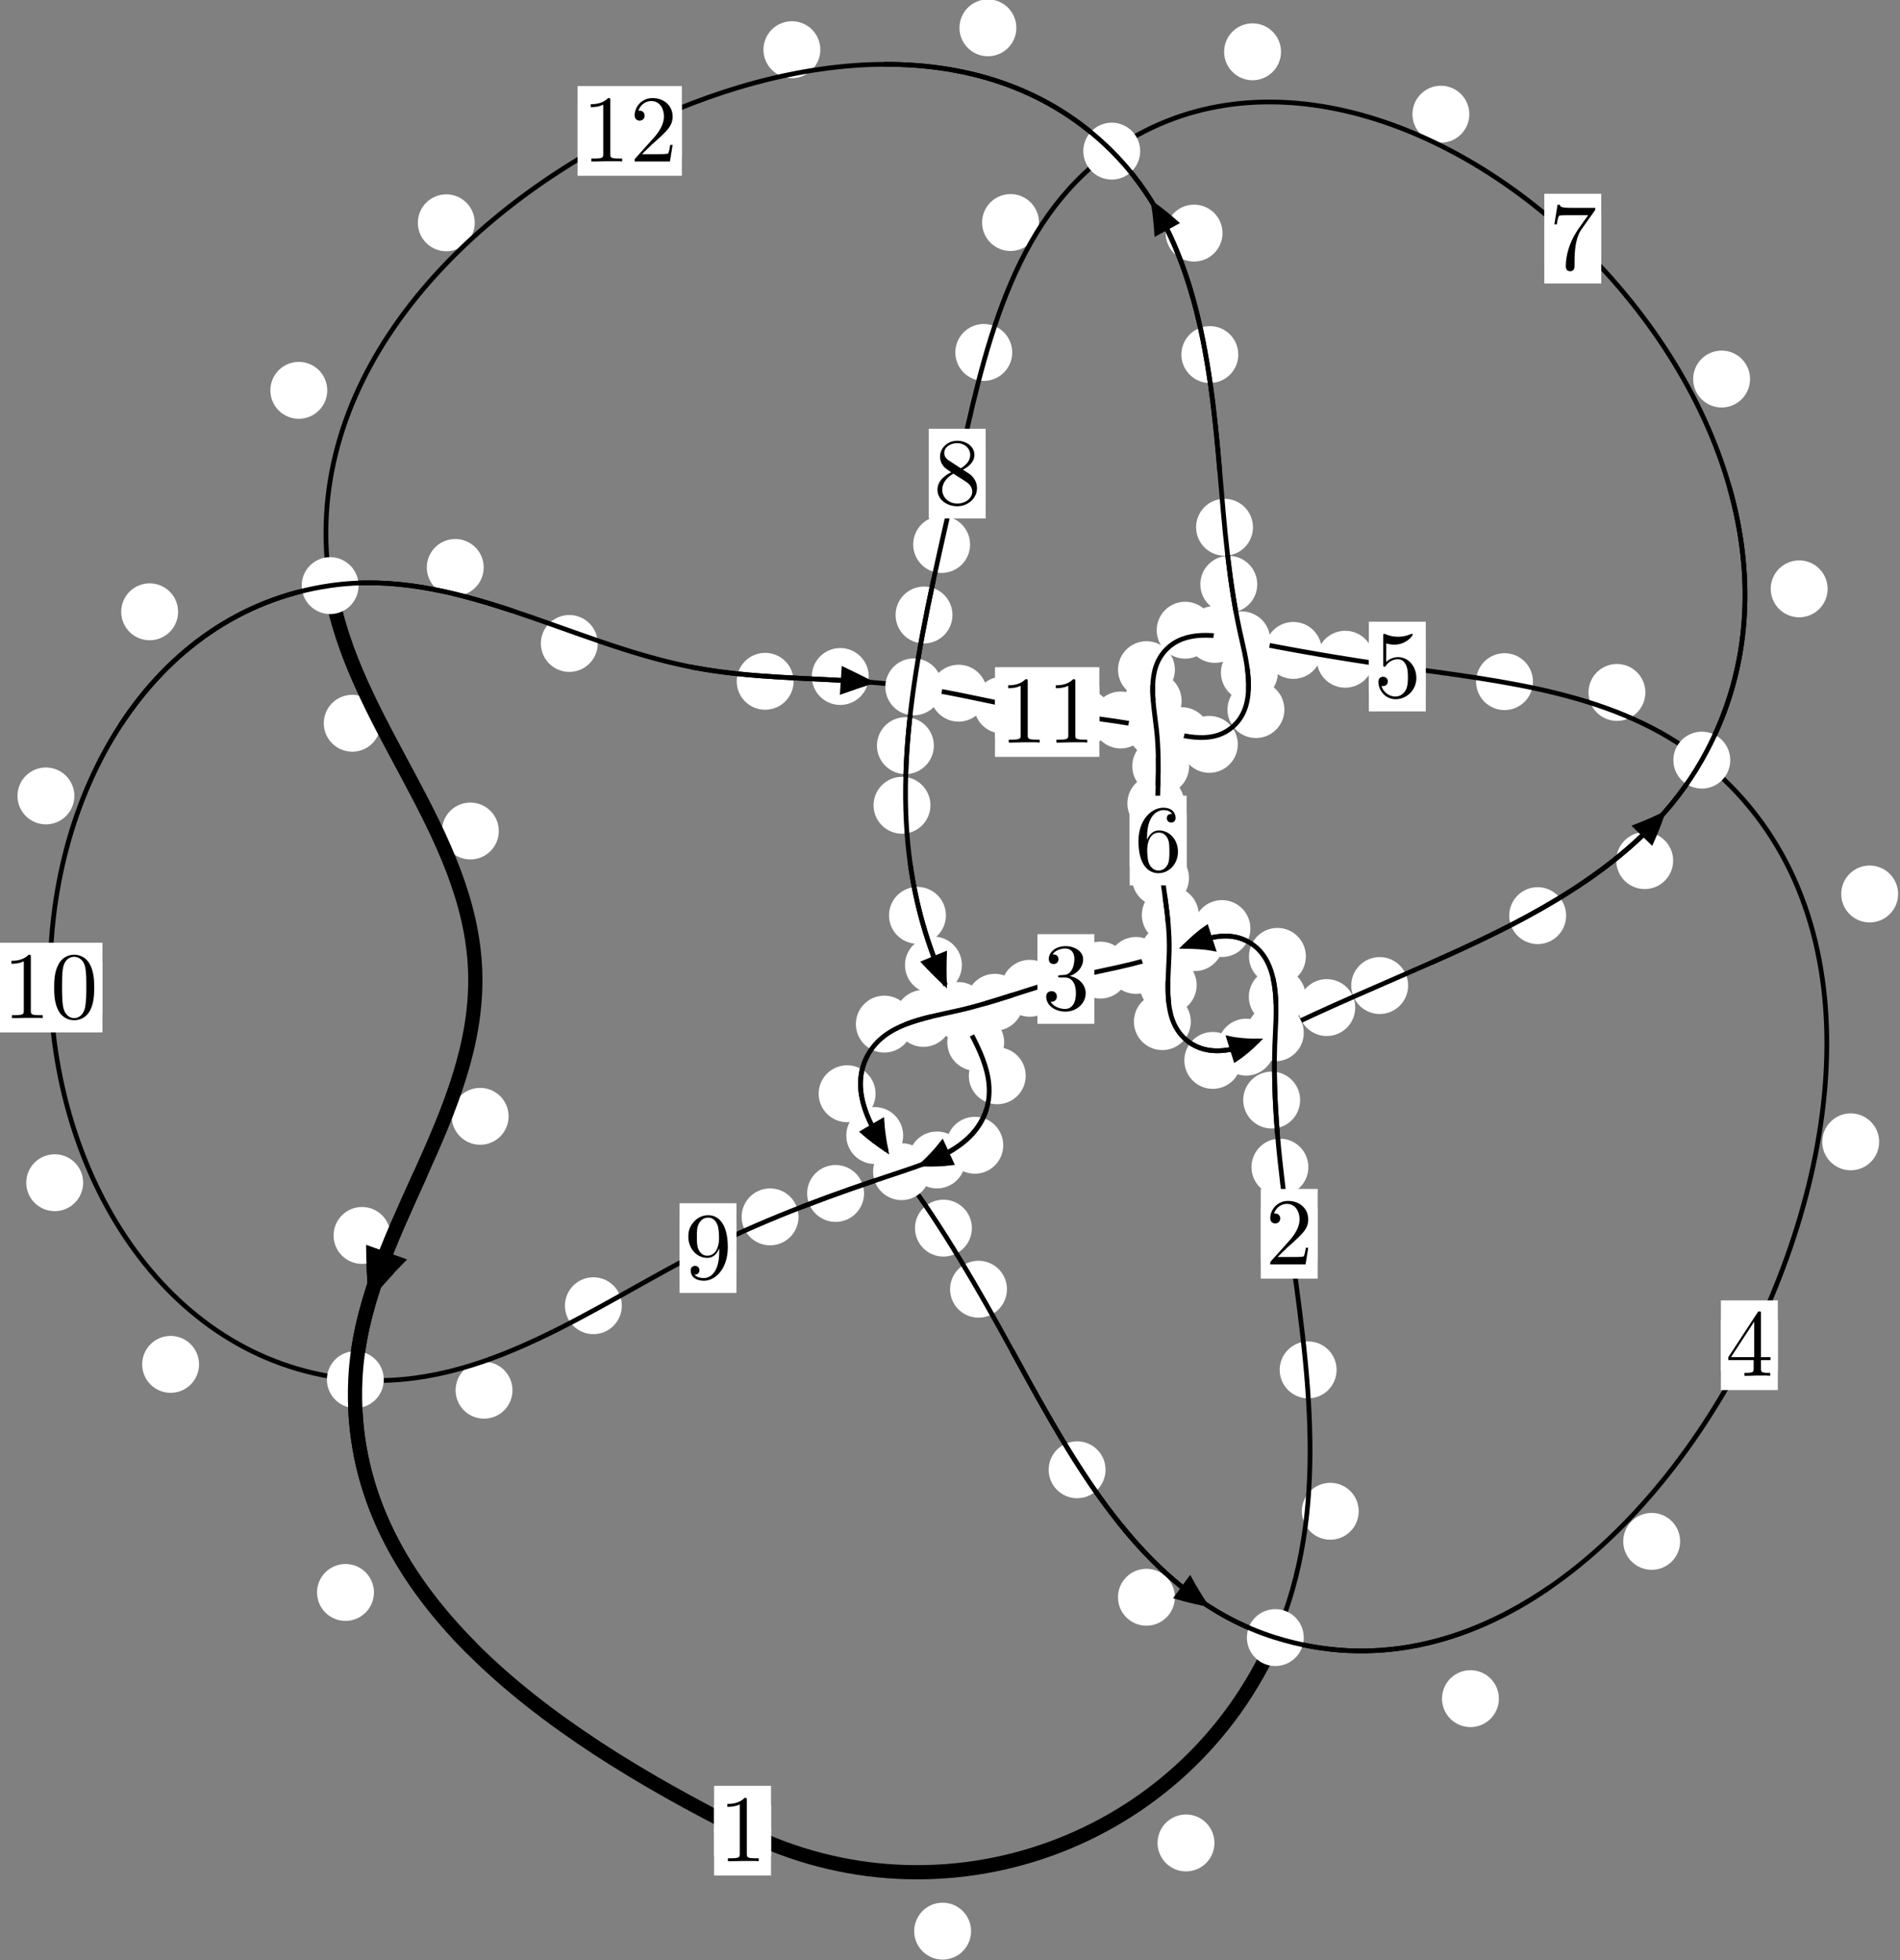 <?xml version="1.0"?>
<!-- Created by MetaPost 1.999 on 2021.07.05:2358 -->
<svg version="1.1" xmlns="http://www.w3.org/2000/svg" xmlns:xlink="http://www.w3.org/1999/xlink" width="199.635" height="205.889" viewBox="0 0 199.635 205.889">
<rect x="0" y="0" width="199.635" height="205.889" fill="#808080" stroke="none"/>
<!-- Original BoundingBox: -134.199570 -33.821854 65.435745 172.066833 -->
  <defs>
    <g transform="scale(0.01,0.01)" id="GLYPHcmr10_48">
      <path style="fill-rule: evenodd;" d="M460 -320C460 -400,455 -480,420 -554C374 -650,292 -666,250 -666C190 -666,117 -640,76 -547C44 -478,39 -400,39 -320C39 -245,43 -155,84 -79C127 2,200 22,249 22C303 22,379 1,423 -94C455 -163,460 -241,460 -320M249 -0C210 -0,151 -25,133 -121C122 -181,122 -273,122 -332C122 -396,122 -462,130 -516C149 -635,224 -644,249 -644C282 -644,348 -626,367 -527C377 -471,377 -395,377 -332C377 -257,377 -189,366 -125C351 -30,294 -0,249 -0"></path>
    </g>
    <g transform="scale(0.01,0.01)" id="GLYPHcmr10_49">
      <path style="fill-rule: evenodd;" d="M294 -640C294 -664,294 -666,271 -666C209 -602,121 -602,89 -602L89 -571C109 -571,168 -571,220 -597L220 -79C220 -43,217 -31,127 -31L95 -31L95 -0L257 -0L130 -3L217 -3L257 -3L297 -3L384 -3L419 -0L419 -31L387 -31C297 -31,294 -42,294 -79"></path>
    </g>
    <g transform="scale(0.01,0.01)" id="GLYPHcmr10_50">
      <path style="fill-rule: evenodd;" d="M127 -77L233 -180C389 -318,449 -372,449 -472C449 -586,359 -666,237 -666C124 -666,50 -574,50 -485C50 -429,100 -429,103 -429C120 -429,155 -441,155 -482C155 -508,137 -534,102 -534C94 -534,92 -534,89 -533C112 -598,166 -635,224 -635C315 -635,358 -554,358 -472C358 -392,308 -313,253 -251L61 -37C50 -26,50 -24,50 -0L421 -0L449 -174L424 -174C419 -144,412 -100,402 -85C395 -77,329 -77,307 -77"></path>
    </g>
    <g transform="scale(0.01,0.01)" id="GLYPHcmr10_51">
      <path style="fill-rule: evenodd;" d="M290 -352C372 -379,430 -449,430 -528C430 -610,342 -666,246 -666C145 -666,69 -606,69 -530C69 -497,91 -478,120 -478C151 -478,171 -500,171 -529C171 -579,124 -579,109 -579C140 -628,206 -641,242 -641C283 -641,338 -619,338 -529C338 -517,336 -459,310 -415C280 -367,246 -364,221 -363C213 -362,189 -360,182 -360C174 -359,167 -358,167 -348C167 -337,174 -337,191 -337L235 -337C317 -337,354 -269,354 -171C354 -35,285 -6,241 -6C198 -6,123 -23,88 -82C123 -77,154 -99,154 -137C154 -173,127 -193,98 -193C74 -193,42 -179,42 -135C42 -44,135 22,244 22C366 22,457 -69,457 -171C457 -253,394 -331,290 -352"></path>
    </g>
    <g transform="scale(0.01,0.01)" id="GLYPHcmr10_52">
      <path style="fill-rule: evenodd;" d="M294 -165L294 -78C294 -42,292 -31,218 -31L197 -31L197 -0L332 -0L238 -3L290 -3L332 -3L374 -3L427 -3L468 -0L468 -31L447 -31C373 -31,371 -42,371 -78L371 -165L471 -165L471 -196L371 -196L371 -651C371 -671,371 -677,355 -677C346 -677,343 -677,335 -665L28 -196L28 -165M300 -196L56 -196L300 -569"></path>
    </g>
    <g transform="scale(0.01,0.01)" id="GLYPHcmr10_53">
      <path style="fill-rule: evenodd;" d="M449 -201C449 -320,367 -420,259 -420C211 -420,168 -404,132 -369L132 -564C152 -558,185 -551,217 -551C340 -551,410 -642,410 -655C410 -661,407 -666,400 -666C399 -666,397 -666,392 -663C372 -654,323 -634,256 -634C216 -634,170 -641,123 -662C115 -665,113 -665,111 -665C101 -665,101 -657,101 -641L101 -345C101 -327,101 -319,115 -319C122 -319,124 -322,128 -328C139 -344,176 -398,257 -398C309 -398,334 -352,342 -334C358 -297,360 -258,360 -208C360 -173,360 -113,336 -71C312 -32,275 -6,229 -6C156 -6,99 -59,82 -118C85 -117,88 -116,99 -116C132 -116,149 -141,149 -165C149 -189,132 -214,99 -214C85 -214,50 -207,50 -161C50 -75,119 22,231 22C347 22,449 -74,449 -201"></path>
    </g>
    <g transform="scale(0.01,0.01)" id="GLYPHcmr10_54">
      <path style="fill-rule: evenodd;" d="M132 -328L132 -352C132 -605,256 -641,307 -641C331 -641,373 -635,395 -601C380 -601,340 -601,340 -556C340 -525,364 -510,386 -510C402 -510,432 -519,432 -558C432 -618,388 -666,305 -666C177 -666,42 -537,42 -316C42 -49,158 22,251 22C362 22,457 -72,457 -204C457 -331,368 -427,257 -427C189 -427,152 -376,132 -328M251 -6C188 -6,158 -66,152 -81C134 -128,134 -208,134 -226C134 -304,166 -404,256 -404C272 -404,318 -404,349 -342C367 -305,367 -254,367 -205C367 -157,367 -107,350 -71C320 -11,274 -6,251 -6"></path>
    </g>
    <g transform="scale(0.01,0.01)" id="GLYPHcmr10_55">
      <path style="fill-rule: evenodd;" d="M476 -609C485 -621,485 -623,485 -644L242 -644C120 -644,118 -657,114 -676L89 -676L56 -470L81 -470C84 -486,93 -549,106 -561C113 -567,191 -567,204 -567L411 -567C400 -551,321 -442,299 -409C209 -274,176 -135,176 -33C176 -23,176 22,222 22C268 22,268 -23,268 -33L268 -84C268 -139,271 -194,279 -248C283 -271,297 -357,341 -419"></path>
    </g>
    <g transform="scale(0.01,0.01)" id="GLYPHcmr10_56">
      <path style="fill-rule: evenodd;" d="M163 -457C117 -487,113 -521,113 -538C113 -599,178 -641,249 -641C322 -641,386 -589,386 -517C386 -460,347 -412,287 -377M309 -362C381 -399,430 -451,430 -517C430 -609,341 -666,250 -666C150 -666,69 -592,69 -499C69 -481,71 -436,113 -389C124 -377,161 -352,186 -335C128 -306,42 -250,42 -151C42 -45,144 22,249 22C362 22,457 -61,457 -168C457 -204,446 -249,408 -291C389 -312,373 -322,309 -362M209 -320L332 -242C360 -223,407 -193,407 -132C407 -58,332 -6,250 -6C164 -6,92 -68,92 -151C92 -209,124 -273,209 -320"></path>
    </g>
    <g transform="scale(0.01,0.01)" id="GLYPHcmr10_57">
      <path style="fill-rule: evenodd;" d="M367 -318L367 -286C367 -52,263 -6,205 -6C188 -6,134 -8,107 -42C151 -42,159 -71,159 -88C159 -119,135 -134,113 -134C97 -134,67 -125,67 -86C67 -19,121 22,206 22C335 22,457 -114,457 -329C457 -598,342 -666,253 -666C198 -666,149 -648,106 -603C65 -558,42 -516,42 -441C42 -316,130 -218,242 -218C303 -218,344 -260,367 -318M243 -241C227 -241,181 -241,150 -304C132 -341,132 -391,132 -440C132 -494,132 -541,153 -578C180 -628,218 -641,253 -641C299 -641,332 -607,349 -562C361 -530,365 -467,365 -421C365 -338,331 -241,243 -241"></path>
    </g>
  </defs>
  <path d="M102.032 202.833C102.032 202.04,101.717 201.28,101.156 200.72C100.596 200.159,99.836 199.844,99.043 199.844C98.25 199.844,97.49 200.159,96.93 200.72C96.369 201.28,96.054 202.04,96.054 202.833C96.054 203.626,96.369 204.386,96.93 204.946C97.49 205.507,98.25 205.822,99.043 205.822C99.836 205.822,100.596 205.507,101.156 204.946C101.717 204.386,102.032 203.626,102.032 202.833Z" style="fill: rgb(100%,100%,100%);stroke: none;"></path>
  <path d="M81.01 192.279C81.01 191.486,80.695 190.726,80.134 190.166C79.574 189.605,78.814 189.29,78.021 189.29C77.228 189.29,76.468 189.605,75.908 190.166C75.347 190.726,75.032 191.486,75.032 192.279C75.032 193.072,75.347 193.832,75.908 194.393C76.468 194.953,77.228 195.268,78.021 195.268C78.814 195.268,79.574 194.953,80.134 194.393C80.695 193.832,81.01 193.072,81.01 192.279Z" style="fill: rgb(100%,100%,100%);stroke: none;"></path>
  <path d="M142.762 158.731C142.762 157.938,142.447 157.178,141.887 156.617C141.326 156.057,140.566 155.742,139.773 155.742C138.981 155.742,138.221 156.057,137.66 156.617C137.1 157.178,136.785 157.938,136.785 158.731C136.785 159.523,137.1 160.284,137.66 160.844C138.221 161.405,138.981 161.719,139.773 161.719C140.566 161.719,141.326 161.405,141.887 160.844C142.447 160.284,142.762 159.523,142.762 158.731Z" style="fill: rgb(100%,100%,100%);stroke: none;"></path>
  <path d="M127.604 193.569C127.604 192.776,127.289 192.016,126.729 191.456C126.168 190.895,125.408 190.58,124.615 190.58C123.823 190.58,123.062 190.895,122.502 191.456C121.941 192.016,121.626 192.776,121.626 193.569C121.626 194.362,121.941 195.122,122.502 195.682C123.062 196.243,123.823 196.558,124.615 196.558C125.408 196.558,126.168 196.243,126.729 195.682C127.289 195.122,127.604 194.362,127.604 193.569Z" style="fill: rgb(100%,100%,100%);stroke: none;"></path>
  <path d="M137.472 122.586C137.472 121.793,137.157 121.033,136.596 120.472C136.036 119.912,135.276 119.597,134.483 119.597C133.69 119.597,132.93 119.912,132.37 120.472C131.809 121.033,131.494 121.793,131.494 122.586C131.494 123.378,131.809 124.138,132.37 124.699C132.93 125.259,133.69 125.574,134.483 125.574C135.276 125.574,136.036 125.259,136.596 124.699C137.157 124.138,137.472 123.378,137.472 122.586Z" style="fill: rgb(100%,100%,100%);stroke: none;"></path>
  <path d="M140.437 143.882C140.437 143.09,140.122 142.329,139.561 141.769C139.001 141.208,138.241 140.894,137.448 140.894C136.655 140.894,135.895 141.208,135.335 141.769C134.774 142.329,134.459 143.09,134.459 143.882C134.459 144.675,134.774 145.435,135.335 145.996C135.895 146.556,136.655 146.871,137.448 146.871C138.241 146.871,139.001 146.556,139.561 145.996C140.122 145.435,140.437 144.675,140.437 143.882Z" style="fill: rgb(100%,100%,100%);stroke: none;"></path>
  <path d="M137.195 104.694C137.195 103.901,136.88 103.141,136.32 102.58C135.759 102.02,134.999 101.705,134.207 101.705C133.414 101.705,132.654 102.02,132.093 102.58C131.533 103.141,131.218 103.901,131.218 104.694C131.218 105.486,131.533 106.246,132.093 106.807C132.654 107.367,133.414 107.682,134.207 107.682C134.999 107.682,135.759 107.367,136.32 106.807C136.88 106.246,137.195 105.486,137.195 104.694Z" style="fill: rgb(100%,100%,100%);stroke: none;"></path>
  <path d="M136.604 115.542C136.604 114.749,136.289 113.989,135.728 113.428C135.168 112.868,134.408 112.553,133.615 112.553C132.822 112.553,132.062 112.868,131.502 113.428C130.941 113.989,130.626 114.749,130.626 115.542C130.626 116.334,130.941 117.094,131.502 117.655C132.062 118.215,132.822 118.53,133.615 118.53C134.408 118.53,135.168 118.215,135.728 117.655C136.289 117.094,136.604 116.334,136.604 115.542Z" style="fill: rgb(100%,100%,100%);stroke: none;"></path>
  <path d="M131.38 97.529C131.38 96.736,131.065 95.976,130.504 95.416C129.944 94.855,129.184 94.54,128.391 94.54C127.598 94.54,126.838 94.855,126.278 95.416C125.717 95.976,125.402 96.736,125.402 97.529C125.402 98.322,125.717 99.082,126.278 99.642C126.838 100.203,127.598 100.518,128.391 100.518C129.184 100.518,129.944 100.203,130.504 99.642C131.065 99.082,131.38 98.322,131.38 97.529Z" style="fill: rgb(100%,100%,100%);stroke: none;"></path>
  <path d="M137.211 100.451C137.211 99.659,136.896 98.899,136.335 98.338C135.775 97.778,135.015 97.463,134.222 97.463C133.429 97.463,132.669 97.778,132.109 98.338C131.548 98.899,131.233 99.659,131.233 100.451C131.233 101.244,131.548 102.004,132.109 102.565C132.669 103.125,133.429 103.44,134.222 103.44C135.015 103.44,135.775 103.125,136.335 102.565C136.896 102.004,137.211 101.244,137.211 100.451Z" style="fill: rgb(100%,100%,100%);stroke: none;"></path>
  <path d="M122.347 101.403C122.347 100.61,122.032 99.85,121.472 99.29C120.911 98.729,120.151 98.414,119.359 98.414C118.566 98.414,117.806 98.729,117.245 99.29C116.685 99.85,116.37 100.61,116.37 101.403C116.37 102.196,116.685 102.956,117.245 103.516C117.806 104.077,118.566 104.392,119.359 104.392C120.151 104.392,120.911 104.077,121.472 103.516C122.032 102.956,122.347 102.196,122.347 101.403Z" style="fill: rgb(100%,100%,100%);stroke: none;"></path>
  <path d="M128.532 99.007C128.532 98.214,128.217 97.454,127.657 96.893C127.096 96.333,126.336 96.018,125.544 96.018C124.751 96.018,123.991 96.333,123.43 96.893C122.87 97.454,122.555 98.214,122.555 99.007C122.555 99.799,122.87 100.559,123.43 101.12C123.991 101.68,124.751 101.995,125.544 101.995C126.336 101.995,127.096 101.68,127.657 101.12C128.217 100.559,128.532 99.799,128.532 99.007Z" style="fill: rgb(100%,100%,100%);stroke: none;"></path>
  <path d="M111.181 103.804C111.181 103.011,110.866 102.251,110.306 101.69C109.745 101.13,108.985 100.815,108.192 100.815C107.4 100.815,106.639 101.13,106.079 101.69C105.518 102.251,105.203 103.011,105.203 103.804C105.203 104.596,105.518 105.357,106.079 105.917C106.639 106.477,107.4 106.792,108.192 106.792C108.985 106.792,109.745 106.477,110.306 105.917C110.866 105.357,111.181 104.596,111.181 103.804Z" style="fill: rgb(100%,100%,100%);stroke: none;"></path>
  <path d="M118.606 101.893C118.606 101.1,118.291 100.34,117.731 99.779C117.17 99.219,116.41 98.904,115.618 98.904C114.825 98.904,114.065 99.219,113.504 99.779C112.944 100.34,112.629 101.1,112.629 101.893C112.629 102.685,112.944 103.446,113.504 104.006C114.065 104.567,114.825 104.881,115.618 104.881C116.41 104.881,117.17 104.567,117.731 104.006C118.291 103.446,118.606 102.685,118.606 101.893Z" style="fill: rgb(100%,100%,100%);stroke: none;"></path>
  <path d="M100.013 106.963C100.013 106.171,99.698 105.41,99.138 104.85C98.577 104.289,97.817 103.974,97.024 103.974C96.232 103.974,95.472 104.289,94.911 104.85C94.351 105.41,94.036 106.171,94.036 106.963C94.036 107.756,94.351 108.516,94.911 109.077C95.472 109.637,96.232 109.952,97.024 109.952C97.817 109.952,98.577 109.637,99.138 109.077C99.698 108.516,100.013 107.756,100.013 106.963Z" style="fill: rgb(100%,100%,100%);stroke: none;"></path>
  <path d="M107.513 105.271C107.513 104.479,107.198 103.719,106.637 103.158C106.077 102.598,105.317 102.283,104.524 102.283C103.731 102.283,102.971 102.598,102.411 103.158C101.85 103.719,101.535 104.479,101.535 105.271C101.535 106.064,101.85 106.824,102.411 107.385C102.971 107.945,103.731 108.26,104.524 108.26C105.317 108.26,106.077 107.945,106.637 107.385C107.198 106.824,107.513 106.064,107.513 105.271Z" style="fill: rgb(100%,100%,100%);stroke: none;"></path>
  <path d="M91.996 114.878C91.996 114.085,91.681 113.325,91.121 112.765C90.56 112.204,89.8 111.889,89.007 111.889C88.215 111.889,87.454 112.204,86.894 112.765C86.333 113.325,86.018 114.085,86.018 114.878C86.018 115.671,86.333 116.431,86.894 116.991C87.454 117.552,88.215 117.867,89.007 117.867C89.8 117.867,90.56 117.552,91.121 116.991C91.681 116.431,91.996 115.671,91.996 114.878Z" style="fill: rgb(100%,100%,100%);stroke: none;"></path>
  <path d="M95.906 107.564C95.906 106.771,95.591 106.011,95.031 105.451C94.47 104.89,93.71 104.575,92.917 104.575C92.125 104.575,91.365 104.89,90.804 105.451C90.244 106.011,89.929 106.771,89.929 107.564C89.929 108.357,90.244 109.117,90.804 109.677C91.365 110.238,92.125 110.553,92.917 110.553C93.71 110.553,94.47 110.238,95.031 109.677C95.591 109.117,95.906 108.357,95.906 107.564Z" style="fill: rgb(100%,100%,100%);stroke: none;"></path>
  <path d="M102.117 128.994C102.117 128.201,101.802 127.441,101.241 126.88C100.681 126.32,99.921 126.005,99.128 126.005C98.335 126.005,97.575 126.32,97.015 126.88C96.454 127.441,96.139 128.201,96.139 128.994C96.139 129.786,96.454 130.547,97.015 131.107C97.575 131.668,98.335 131.982,99.128 131.982C99.921 131.982,100.681 131.668,101.241 131.107C101.802 130.547,102.117 129.786,102.117 128.994Z" style="fill: rgb(100%,100%,100%);stroke: none;"></path>
  <path d="M94.897 119.269C94.897 118.476,94.582 117.716,94.022 117.155C93.461 116.595,92.701 116.28,91.909 116.28C91.116 116.28,90.356 116.595,89.795 117.155C89.235 117.716,88.92 118.476,88.92 119.269C88.92 120.061,89.235 120.822,89.795 121.382C90.356 121.943,91.116 122.257,91.909 122.257C92.701 122.257,93.461 121.943,94.022 121.382C94.582 120.822,94.897 120.061,94.897 119.269Z" style="fill: rgb(100%,100%,100%);stroke: none;"></path>
  <path d="M116.162 154.373C116.162 153.581,115.847 152.821,115.286 152.26C114.726 151.7,113.966 151.385,113.173 151.385C112.38 151.385,111.62 151.7,111.06 152.26C110.499 152.821,110.184 153.581,110.184 154.373C110.184 155.166,110.499 155.926,111.06 156.487C111.62 157.047,112.38 157.362,113.173 157.362C113.966 157.362,114.726 157.047,115.286 156.487C115.847 155.926,116.162 155.166,116.162 154.373Z" style="fill: rgb(100%,100%,100%);stroke: none;"></path>
  <path d="M105.802 135.41C105.802 134.618,105.487 133.857,104.927 133.297C104.366 132.736,103.606 132.421,102.814 132.421C102.021 132.421,101.261 132.736,100.7 133.297C100.14 133.857,99.825 134.618,99.825 135.41C99.825 136.203,100.14 136.963,100.7 137.524C101.261 138.084,102.021 138.399,102.814 138.399C103.606 138.399,104.366 138.084,104.927 137.524C105.487 136.963,105.802 136.203,105.802 135.41Z" style="fill: rgb(100%,100%,100%);stroke: none;"></path>
  <path d="M157.49 178.413C157.49 177.62,157.175 176.86,156.615 176.299C156.054 175.739,155.294 175.424,154.501 175.424C153.709 175.424,152.949 175.739,152.388 176.299C151.828 176.86,151.513 177.62,151.513 178.413C151.513 179.205,151.828 179.965,152.388 180.526C152.949 181.086,153.709 181.401,154.501 181.401C155.294 181.401,156.054 181.086,156.615 180.526C157.175 179.965,157.49 179.205,157.49 178.413Z" style="fill: rgb(100%,100%,100%);stroke: none;"></path>
  <path d="M123.444 167.763C123.444 166.971,123.129 166.21,122.569 165.65C122.008 165.09,121.248 164.775,120.455 164.775C119.663 164.775,118.902 165.09,118.342 165.65C117.781 166.21,117.467 166.971,117.467 167.763C117.467 168.556,117.781 169.316,118.342 169.877C118.902 170.437,119.663 170.752,120.455 170.752C121.248 170.752,122.008 170.437,122.569 169.877C123.129 169.316,123.444 168.556,123.444 167.763Z" style="fill: rgb(100%,100%,100%);stroke: none;"></path>
  <path d="M197.445 119.93C197.445 119.137,197.13 118.377,196.569 117.817C196.009 117.256,195.249 116.941,194.456 116.941C193.663 116.941,192.903 117.256,192.343 117.817C191.782 118.377,191.467 119.137,191.467 119.93C191.467 120.723,191.782 121.483,192.343 122.043C192.903 122.604,193.663 122.919,194.456 122.919C195.249 122.919,196.009 122.604,196.569 122.043C197.13 121.483,197.445 120.723,197.445 119.93Z" style="fill: rgb(100%,100%,100%);stroke: none;"></path>
  <path d="M176.533 161.894C176.533 161.101,176.218 160.341,175.657 159.78C175.097 159.22,174.337 158.905,173.544 158.905C172.751 158.905,171.991 159.22,171.43 159.78C170.87 160.341,170.555 161.101,170.555 161.894C170.555 162.686,170.87 163.447,171.43 164.007C171.991 164.568,172.751 164.883,173.544 164.883C174.337 164.883,175.097 164.568,175.657 164.007C176.218 163.447,176.533 162.686,176.533 161.894Z" style="fill: rgb(100%,100%,100%);stroke: none;"></path>
  <path d="M172.881 72.729C172.881 71.936,172.566 71.176,172.006 70.615C171.445 70.055,170.685 69.74,169.892 69.74C169.1 69.74,168.339 70.055,167.779 70.615C167.218 71.176,166.904 71.936,166.904 72.729C166.904 73.521,167.218 74.281,167.779 74.842C168.339 75.402,169.1 75.717,169.892 75.717C170.685 75.717,171.445 75.402,172.006 74.842C172.566 74.281,172.881 73.521,172.881 72.729Z" style="fill: rgb(100%,100%,100%);stroke: none;"></path>
  <path d="M199.436 93.898C199.436 93.105,199.121 92.345,198.56 91.784C198 91.224,197.24 90.909,196.447 90.909C195.654 90.909,194.894 91.224,194.334 91.784C193.773 92.345,193.458 93.105,193.458 93.898C193.458 94.69,193.773 95.451,194.334 96.011C194.894 96.572,195.654 96.887,196.447 96.887C197.24 96.887,198 96.572,198.56 96.011C199.121 95.451,199.436 94.69,199.436 93.898Z" style="fill: rgb(100%,100%,100%);stroke: none;"></path>
  <path d="M144.332 69.242C144.332 68.449,144.017 67.689,143.456 67.128C142.896 66.568,142.136 66.253,141.343 66.253C140.55 66.253,139.79 66.568,139.23 67.128C138.669 67.689,138.354 68.449,138.354 69.242C138.354 70.034,138.669 70.794,139.23 71.355C139.79 71.915,140.55 72.23,141.343 72.23C142.136 72.23,142.896 71.915,143.456 71.355C144.017 70.794,144.332 70.034,144.332 69.242Z" style="fill: rgb(100%,100%,100%);stroke: none;"></path>
  <path d="M161.07 71.594C161.07 70.801,160.755 70.041,160.194 69.48C159.634 68.92,158.874 68.605,158.081 68.605C157.288 68.605,156.528 68.92,155.968 69.48C155.407 70.041,155.092 70.801,155.092 71.594C155.092 72.386,155.407 73.146,155.968 73.707C156.528 74.267,157.288 74.582,158.081 74.582C158.874 74.582,159.634 74.267,160.194 73.707C160.755 73.146,161.07 72.386,161.07 71.594Z" style="fill: rgb(100%,100%,100%);stroke: none;"></path>
  <path d="M130.636 66.635C130.636 65.842,130.321 65.082,129.761 64.521C129.2 63.961,128.44 63.646,127.648 63.646C126.855 63.646,126.095 63.961,125.534 64.521C124.974 65.082,124.659 65.842,124.659 66.635C124.659 67.427,124.974 68.187,125.534 68.748C126.095 69.308,126.855 69.623,127.648 69.623C128.44 69.623,129.2 69.308,129.761 68.748C130.321 68.187,130.636 67.427,130.636 66.635Z" style="fill: rgb(100%,100%,100%);stroke: none;"></path>
  <path d="M138.879 68.314C138.879 67.522,138.564 66.762,138.003 66.201C137.443 65.641,136.683 65.326,135.89 65.326C135.097 65.326,134.337 65.641,133.777 66.201C133.216 66.762,132.901 67.522,132.901 68.314C132.901 69.107,133.216 69.867,133.777 70.428C134.337 70.988,135.097 71.303,135.89 71.303C136.683 71.303,137.443 70.988,138.003 70.428C138.564 69.867,138.879 69.107,138.879 68.314Z" style="fill: rgb(100%,100%,100%);stroke: none;"></path>
  <path d="M123.448 70.337C123.448 69.545,123.133 68.784,122.572 68.224C122.012 67.663,121.251 67.349,120.459 67.349C119.666 67.349,118.906 67.663,118.345 68.224C117.785 68.784,117.47 69.545,117.47 70.337C117.47 71.13,117.785 71.89,118.345 72.451C118.906 73.011,119.666 73.326,120.459 73.326C121.251 73.326,122.012 73.011,122.572 72.451C123.133 71.89,123.448 71.13,123.448 70.337Z" style="fill: rgb(100%,100%,100%);stroke: none;"></path>
  <path d="M127.513 66.193C127.513 65.4,127.198 64.64,126.637 64.079C126.077 63.519,125.317 63.204,124.524 63.204C123.731 63.204,122.971 63.519,122.411 64.079C121.85 64.64,121.535 65.4,121.535 66.193C121.535 66.985,121.85 67.746,122.411 68.306C122.971 68.866,123.731 69.181,124.524 69.181C125.317 69.181,126.077 68.866,126.637 68.306C127.198 67.746,127.513 66.985,127.513 66.193Z" style="fill: rgb(100%,100%,100%);stroke: none;"></path>
  <path d="M124.946 80.467C124.946 79.675,124.631 78.915,124.071 78.354C123.51 77.794,122.75 77.479,121.957 77.479C121.165 77.479,120.405 77.794,119.844 78.354C119.284 78.915,118.969 79.675,118.969 80.467C118.969 81.26,119.284 82.02,119.844 82.581C120.405 83.141,121.165 83.456,121.957 83.456C122.75 83.456,123.51 83.141,124.071 82.581C124.631 82.02,124.946 81.26,124.946 80.467Z" style="fill: rgb(100%,100%,100%);stroke: none;"></path>
  <path d="M124.155 73.609C124.155 72.816,123.84 72.056,123.28 71.496C122.72 70.935,121.959 70.62,121.167 70.62C120.374 70.62,119.614 70.935,119.053 71.496C118.493 72.056,118.178 72.816,118.178 73.609C118.178 74.402,118.493 75.162,119.053 75.722C119.614 76.283,120.374 76.598,121.167 76.598C121.959 76.598,122.72 76.283,123.28 75.722C123.84 75.162,124.155 74.402,124.155 73.609Z" style="fill: rgb(100%,100%,100%);stroke: none;"></path>
  <path d="M124.927 92.224C124.927 91.431,124.612 90.671,124.052 90.111C123.492 89.55,122.731 89.235,121.939 89.235C121.146 89.235,120.386 89.55,119.825 90.111C119.265 90.671,118.95 91.431,118.95 92.224C118.95 93.017,119.265 93.777,119.825 94.337C120.386 94.898,121.146 95.213,121.939 95.213C122.731 95.213,123.492 94.898,124.052 94.337C124.612 93.777,124.927 93.017,124.927 92.224Z" style="fill: rgb(100%,100%,100%);stroke: none;"></path>
  <path d="M124.432 84.387C124.432 83.594,124.117 82.834,123.557 82.274C122.996 81.713,122.236 81.398,121.443 81.398C120.651 81.398,119.89 81.713,119.33 82.274C118.769 82.834,118.455 83.594,118.455 84.387C118.455 85.18,118.769 85.94,119.33 86.5C119.89 87.061,120.651 87.376,121.443 87.376C122.236 87.376,122.996 87.061,123.557 86.5C124.117 85.94,124.432 85.18,124.432 84.387Z" style="fill: rgb(100%,100%,100%);stroke: none;"></path>
  <path d="M125.735 103.469C125.735 102.676,125.42 101.916,124.86 101.355C124.299 100.795,123.539 100.48,122.746 100.48C121.954 100.48,121.193 100.795,120.633 101.355C120.072 101.916,119.757 102.676,119.757 103.469C119.757 104.261,120.072 105.022,120.633 105.582C121.193 106.143,121.954 106.458,122.746 106.458C123.539 106.458,124.299 106.143,124.86 105.582C125.42 105.022,125.735 104.261,125.735 103.469Z" style="fill: rgb(100%,100%,100%);stroke: none;"></path>
  <path d="M125.951 96.101C125.951 95.308,125.637 94.548,125.076 93.988C124.516 93.427,123.755 93.112,122.963 93.112C122.17 93.112,121.41 93.427,120.849 93.988C120.289 94.548,119.974 95.308,119.974 96.101C119.974 96.894,120.289 97.654,120.849 98.214C121.41 98.775,122.17 99.09,122.963 99.09C123.755 99.09,124.516 98.775,125.076 98.214C125.637 97.654,125.951 96.894,125.951 96.101Z" style="fill: rgb(100%,100%,100%);stroke: none;"></path>
  <path d="M130.418 111.377C130.418 110.585,130.103 109.825,129.543 109.264C128.982 108.704,128.222 108.389,127.429 108.389C126.637 108.389,125.877 108.704,125.316 109.264C124.756 109.825,124.441 110.585,124.441 111.377C124.441 112.17,124.756 112.93,125.316 113.491C125.877 114.051,126.637 114.366,127.429 114.366C128.222 114.366,128.982 114.051,129.543 113.491C130.103 112.93,130.418 112.17,130.418 111.377Z" style="fill: rgb(100%,100%,100%);stroke: none;"></path>
  <path d="M125.117 107.305C125.117 106.513,124.802 105.753,124.242 105.192C123.681 104.632,122.921 104.317,122.128 104.317C121.336 104.317,120.576 104.632,120.015 105.192C119.455 105.753,119.14 106.513,119.14 107.305C119.14 108.098,119.455 108.858,120.015 109.419C120.576 109.979,121.336 110.294,122.128 110.294C122.921 110.294,123.681 109.979,124.242 109.419C124.802 108.858,125.117 108.098,125.117 107.305Z" style="fill: rgb(100%,100%,100%);stroke: none;"></path>
  <path d="M142.394 105.83C142.394 105.037,142.079 104.277,141.518 103.716C140.958 103.156,140.198 102.841,139.405 102.841C138.612 102.841,137.852 103.156,137.292 103.716C136.731 104.277,136.416 105.037,136.416 105.83C136.416 106.622,136.731 107.382,137.292 107.943C137.852 108.503,138.612 108.818,139.405 108.818C140.198 108.818,140.958 108.503,141.518 107.943C142.079 107.382,142.394 106.622,142.394 105.83Z" style="fill: rgb(100%,100%,100%);stroke: none;"></path>
  <path d="M133.926 109.983C133.926 109.19,133.611 108.43,133.051 107.87C132.49 107.309,131.73 106.994,130.938 106.994C130.145 106.994,129.385 107.309,128.824 107.87C128.264 108.43,127.949 109.19,127.949 109.983C127.949 110.776,128.264 111.536,128.824 112.096C129.385 112.657,130.145 112.972,130.938 112.972C131.73 112.972,132.49 112.657,133.051 112.096C133.611 111.536,133.926 110.776,133.926 109.983Z" style="fill: rgb(100%,100%,100%);stroke: none;"></path>
  <path d="M164.554 96.172C164.554 95.379,164.239 94.619,163.678 94.059C163.118 93.498,162.357 93.183,161.565 93.183C160.772 93.183,160.012 93.498,159.451 94.059C158.891 94.619,158.576 95.379,158.576 96.172C158.576 96.965,158.891 97.725,159.451 98.285C160.012 98.846,160.772 99.161,161.565 99.161C162.357 99.161,163.118 98.846,163.678 98.285C164.239 97.725,164.554 96.965,164.554 96.172Z" style="fill: rgb(100%,100%,100%);stroke: none;"></path>
  <path d="M147.954 103.514C147.954 102.721,147.639 101.961,147.078 101.401C146.518 100.84,145.758 100.525,144.965 100.525C144.172 100.525,143.412 100.84,142.852 101.401C142.291 101.961,141.976 102.721,141.976 103.514C141.976 104.307,142.291 105.067,142.852 105.627C143.412 106.188,144.172 106.503,144.965 106.503C145.758 106.503,146.518 106.188,147.078 105.627C147.639 105.067,147.954 104.307,147.954 103.514Z" style="fill: rgb(100%,100%,100%);stroke: none;"></path>
  <path d="M192.029 61.848C192.029 61.056,191.714 60.295,191.154 59.735C190.593 59.175,189.833 58.86,189.04 58.86C188.248 58.86,187.488 59.175,186.927 59.735C186.367 60.295,186.052 61.056,186.052 61.848C186.052 62.641,186.367 63.401,186.927 63.962C187.488 64.522,188.248 64.837,189.04 64.837C189.833 64.837,190.593 64.522,191.154 63.962C191.714 63.401,192.029 62.641,192.029 61.848Z" style="fill: rgb(100%,100%,100%);stroke: none;"></path>
  <path d="M175.8 90.392C175.8 89.599,175.485 88.839,174.924 88.279C174.364 87.718,173.604 87.403,172.811 87.403C172.018 87.403,171.258 87.718,170.698 88.279C170.137 88.839,169.822 89.599,169.822 90.392C169.822 91.185,170.137 91.945,170.698 92.505C171.258 93.066,172.018 93.381,172.811 93.381C173.604 93.381,174.364 93.066,174.924 92.505C175.485 91.945,175.8 91.185,175.8 90.392Z" style="fill: rgb(100%,100%,100%);stroke: none;"></path>
  <path d="M154.384 11.994C154.384 11.201,154.069 10.441,153.509 9.88C152.948 9.32,152.188 9.005,151.396 9.005C150.603 9.005,149.843 9.32,149.282 9.88C148.722 10.441,148.407 11.201,148.407 11.994C148.407 12.786,148.722 13.547,149.282 14.107C149.843 14.668,150.603 14.982,151.396 14.982C152.188 14.982,152.948 14.668,153.509 14.107C154.069 13.547,154.384 12.786,154.384 11.994Z" style="fill: rgb(100%,100%,100%);stroke: none;"></path>
  <path d="M183.88 39.812C183.88 39.02,183.565 38.26,183.005 37.699C182.444 37.139,181.684 36.824,180.891 36.824C180.099 36.824,179.338 37.139,178.778 37.699C178.217 38.26,177.903 39.02,177.903 39.812C177.903 40.605,178.217 41.365,178.778 41.926C179.338 42.486,180.099 42.801,180.891 42.801C181.684 42.801,182.444 42.486,183.005 41.926C183.565 41.365,183.88 40.605,183.88 39.812Z" style="fill: rgb(100%,100%,100%);stroke: none;"></path>
  <path d="M109.165 23.372C109.165 22.58,108.85 21.819,108.29 21.259C107.729 20.699,106.969 20.384,106.176 20.384C105.384 20.384,104.624 20.699,104.063 21.259C103.503 21.819,103.188 22.58,103.188 23.372C103.188 24.165,103.503 24.925,104.063 25.486C104.624 26.046,105.384 26.361,106.176 26.361C106.969 26.361,107.729 26.046,108.29 25.486C108.85 24.925,109.165 24.165,109.165 23.372Z" style="fill: rgb(100%,100%,100%);stroke: none;"></path>
  <path d="M134.597 5.44C134.597 4.647,134.282 3.887,133.721 3.327C133.161 2.766,132.4 2.451,131.608 2.451C130.815 2.451,130.055 2.766,129.494 3.327C128.934 3.887,128.619 4.647,128.619 5.44C128.619 6.233,128.934 6.993,129.494 7.553C130.055 8.114,130.815 8.429,131.608 8.429C132.4 8.429,133.161 8.114,133.721 7.553C134.282 6.993,134.597 6.233,134.597 5.44Z" style="fill: rgb(100%,100%,100%);stroke: none;"></path>
  <path d="M101.928 57.189C101.928 56.396,101.613 55.636,101.053 55.075C100.492 54.515,99.732 54.2,98.939 54.2C98.147 54.2,97.387 54.515,96.826 55.075C96.266 55.636,95.951 56.396,95.951 57.189C95.951 57.981,96.266 58.741,96.826 59.302C97.387 59.862,98.147 60.177,98.939 60.177C99.732 60.177,100.492 59.862,101.053 59.302C101.613 58.741,101.928 57.981,101.928 57.189Z" style="fill: rgb(100%,100%,100%);stroke: none;"></path>
  <path d="M106.355 37.019C106.355 36.226,106.041 35.466,105.48 34.905C104.92 34.345,104.159 34.03,103.367 34.03C102.574 34.03,101.814 34.345,101.253 34.905C100.693 35.466,100.378 36.226,100.378 37.019C100.378 37.811,100.693 38.572,101.253 39.132C101.814 39.692,102.574 40.007,103.367 40.007C104.159 40.007,104.92 39.692,105.48 39.132C106.041 38.572,106.355 37.811,106.355 37.019Z" style="fill: rgb(100%,100%,100%);stroke: none;"></path>
  <path d="M98.12 78.317C98.12 77.524,97.805 76.764,97.244 76.203C96.684 75.643,95.924 75.328,95.131 75.328C94.338 75.328,93.578 75.643,93.018 76.203C92.457 76.764,92.142 77.524,92.142 78.317C92.142 79.109,92.457 79.869,93.018 80.43C93.578 80.99,94.338 81.305,95.131 81.305C95.924 81.305,96.684 80.99,97.244 80.43C97.805 79.869,98.12 79.109,98.12 78.317Z" style="fill: rgb(100%,100%,100%);stroke: none;"></path>
  <path d="M100.076 64.595C100.076 63.803,99.761 63.042,99.201 62.482C98.64 61.922,97.88 61.607,97.088 61.607C96.295 61.607,95.535 61.922,94.974 62.482C94.414 63.042,94.099 63.803,94.099 64.595C94.099 65.388,94.414 66.148,94.974 66.709C95.535 67.269,96.295 67.584,97.088 67.584C97.88 67.584,98.64 67.269,99.201 66.709C99.761 66.148,100.076 65.388,100.076 64.595Z" style="fill: rgb(100%,100%,100%);stroke: none;"></path>
  <path d="M99.388 96.144C99.388 95.351,99.073 94.591,98.512 94.03C97.952 93.47,97.192 93.155,96.399 93.155C95.606 93.155,94.846 93.47,94.286 94.03C93.725 94.591,93.41 95.351,93.41 96.144C93.41 96.936,93.725 97.697,94.286 98.257C94.846 98.818,95.606 99.132,96.399 99.132C97.192 99.132,97.952 98.818,98.512 98.257C99.073 97.697,99.388 96.936,99.388 96.144Z" style="fill: rgb(100%,100%,100%);stroke: none;"></path>
  <path d="M97.763 84.579C97.763 83.786,97.448 83.026,96.888 82.466C96.327 81.905,95.567 81.59,94.774 81.59C93.982 81.59,93.222 81.905,92.661 82.466C92.101 83.026,91.786 83.786,91.786 84.579C91.786 85.372,92.101 86.132,92.661 86.692C93.222 87.253,93.982 87.568,94.774 87.568C95.567 87.568,96.327 87.253,96.888 86.692C97.448 86.132,97.763 85.372,97.763 84.579Z" style="fill: rgb(100%,100%,100%);stroke: none;"></path>
  <path d="M105.51 109.481C105.51 108.688,105.195 107.928,104.635 107.368C104.074 106.807,103.314 106.492,102.521 106.492C101.729 106.492,100.969 106.807,100.408 107.368C99.848 107.928,99.533 108.688,99.533 109.481C99.533 110.274,99.848 111.034,100.408 111.594C100.969 112.155,101.729 112.47,102.521 112.47C103.314 112.47,104.074 112.155,104.635 111.594C105.195 111.034,105.51 110.274,105.51 109.481Z" style="fill: rgb(100%,100%,100%);stroke: none;"></path>
  <path d="M101.066 101.365C101.066 100.572,100.751 99.812,100.191 99.252C99.63 98.691,98.87 98.376,98.077 98.376C97.285 98.376,96.524 98.691,95.964 99.252C95.403 99.812,95.089 100.572,95.089 101.365C95.089 102.158,95.403 102.918,95.964 103.478C96.524 104.039,97.285 104.354,98.077 104.354C98.87 104.354,99.63 104.039,100.191 103.478C100.751 102.918,101.066 102.158,101.066 101.365Z" style="fill: rgb(100%,100%,100%);stroke: none;"></path>
  <path d="M105.412 120.29C105.412 119.497,105.097 118.737,104.537 118.177C103.976 117.616,103.216 117.301,102.423 117.301C101.631 117.301,100.87 117.616,100.31 118.177C99.749 118.737,99.435 119.497,99.435 120.29C99.435 121.083,99.749 121.843,100.31 122.403C100.87 122.964,101.631 123.279,102.423 123.279C103.216 123.279,103.976 122.964,104.537 122.403C105.097 121.843,105.412 121.083,105.412 120.29Z" style="fill: rgb(100%,100%,100%);stroke: none;"></path>
  <path d="M107.772 112.992C107.772 112.199,107.458 111.439,106.897 110.879C106.337 110.318,105.576 110.003,104.784 110.003C103.991 110.003,103.231 110.318,102.67 110.879C102.11 111.439,101.795 112.199,101.795 112.992C101.795 113.785,102.11 114.545,102.67 115.105C103.231 115.666,103.991 115.981,104.784 115.981C105.576 115.981,106.337 115.666,106.897 115.105C107.458 114.545,107.772 113.785,107.772 112.992Z" style="fill: rgb(100%,100%,100%);stroke: none;"></path>
  <path d="M90.786 125.35C90.786 124.558,90.471 123.798,89.91 123.237C89.35 122.677,88.59 122.362,87.797 122.362C87.004 122.362,86.244 122.677,85.684 123.237C85.123 123.798,84.808 124.558,84.808 125.35C84.808 126.143,85.123 126.903,85.684 127.464C86.244 128.024,87.004 128.339,87.797 128.339C88.59 128.339,89.35 128.024,89.91 127.464C90.471 126.903,90.786 126.143,90.786 125.35Z" style="fill: rgb(100%,100%,100%);stroke: none;"></path>
  <path d="M101.435 121.833C101.435 121.04,101.12 120.28,100.56 119.72C100 119.159,99.239 118.844,98.447 118.844C97.654 118.844,96.894 119.159,96.333 119.72C95.773 120.28,95.458 121.04,95.458 121.833C95.458 122.626,95.773 123.386,96.333 123.946C96.894 124.507,97.654 124.822,98.447 124.822C99.239 124.822,100 124.507,100.56 123.946C101.12 123.386,101.435 122.626,101.435 121.833Z" style="fill: rgb(100%,100%,100%);stroke: none;"></path>
  <path d="M65.337 137.142C65.337 136.349,65.022 135.589,64.461 135.028C63.901 134.468,63.14 134.153,62.348 134.153C61.555 134.153,60.795 134.468,60.234 135.028C59.674 135.589,59.359 136.349,59.359 137.142C59.359 137.934,59.674 138.694,60.234 139.255C60.795 139.815,61.555 140.13,62.348 140.13C63.14 140.13,63.901 139.815,64.461 139.255C65.022 138.694,65.337 137.934,65.337 137.142Z" style="fill: rgb(100%,100%,100%);stroke: none;"></path>
  <path d="M83.902 127.812C83.902 127.019,83.587 126.259,83.026 125.698C82.466 125.138,81.706 124.823,80.913 124.823C80.12 124.823,79.36 125.138,78.8 125.698C78.239 126.259,77.924 127.019,77.924 127.812C77.924 128.604,78.239 129.364,78.8 129.925C79.36 130.485,80.12 130.8,80.913 130.8C81.706 130.8,82.466 130.485,83.026 129.925C83.587 129.364,83.902 128.604,83.902 127.812Z" style="fill: rgb(100%,100%,100%);stroke: none;"></path>
  <path d="M20.914 143.303C20.914 142.51,20.599 141.75,20.039 141.19C19.478 140.629,18.718 140.314,17.925 140.314C17.133 140.314,16.373 140.629,15.812 141.19C15.252 141.75,14.937 142.51,14.937 143.303C14.937 144.096,15.252 144.856,15.812 145.416C16.373 145.977,17.133 146.292,17.925 146.292C18.718 146.292,19.478 145.977,20.039 145.416C20.599 144.856,20.914 144.096,20.914 143.303Z" style="fill: rgb(100%,100%,100%);stroke: none;"></path>
  <path d="M53.846 146.019C53.846 145.227,53.531 144.467,52.971 143.906C52.41 143.346,51.65 143.031,50.858 143.031C50.065 143.031,49.305 143.346,48.744 143.906C48.184 144.467,47.869 145.227,47.869 146.019C47.869 146.812,48.184 147.572,48.744 148.133C49.305 148.693,50.065 149.008,50.858 149.008C51.65 149.008,52.41 148.693,52.971 148.133C53.531 147.572,53.846 146.812,53.846 146.019Z" style="fill: rgb(100%,100%,100%);stroke: none;"></path>
  <path d="M7.813 83.598C7.813 82.806,7.498 82.046,6.937 81.485C6.377 80.925,5.617 80.61,4.824 80.61C4.031 80.61,3.271 80.925,2.711 81.485C2.15 82.046,1.835 82.806,1.835 83.598C1.835 84.391,2.15 85.151,2.711 85.712C3.271 86.272,4.031 86.587,4.824 86.587C5.617 86.587,6.377 86.272,6.937 85.712C7.498 85.151,7.813 84.391,7.813 83.598Z" style="fill: rgb(100%,100%,100%);stroke: none;"></path>
  <path d="M8.737 124.223C8.737 123.431,8.422 122.67,7.861 122.11C7.301 121.55,6.541 121.235,5.748 121.235C4.955 121.235,4.195 121.55,3.635 122.11C3.074 122.67,2.759 123.431,2.759 124.223C2.759 125.016,3.074 125.776,3.635 126.337C4.195 126.897,4.955 127.212,5.748 127.212C6.541 127.212,7.301 126.897,7.861 126.337C8.422 125.776,8.737 125.016,8.737 124.223Z" style="fill: rgb(100%,100%,100%);stroke: none;"></path>
  <path d="M50.823 59.601C50.823 58.808,50.508 58.048,49.947 57.488C49.387 56.927,48.627 56.612,47.834 56.612C47.041 56.612,46.281 56.927,45.721 57.488C45.16 58.048,44.845 58.808,44.845 59.601C44.845 60.394,45.16 61.154,45.721 61.714C46.281 62.275,47.041 62.59,47.834 62.59C48.627 62.59,49.387 62.275,49.947 61.714C50.508 61.154,50.823 60.394,50.823 59.601Z" style="fill: rgb(100%,100%,100%);stroke: none;"></path>
  <path d="M18.713 64.26C18.713 63.467,18.399 62.707,17.838 62.146C17.278 61.586,16.517 61.271,15.725 61.271C14.932 61.271,14.172 61.586,13.611 62.146C13.051 62.707,12.736 63.467,12.736 64.26C12.736 65.052,13.051 65.813,13.611 66.373C14.172 66.934,14.932 67.249,15.725 67.249C16.517 67.249,17.278 66.934,17.838 66.373C18.399 65.813,18.713 65.052,18.713 64.26Z" style="fill: rgb(100%,100%,100%);stroke: none;"></path>
  <path d="M83.385 71.557C83.385 70.765,83.07 70.005,82.509 69.444C81.949 68.884,81.189 68.569,80.396 68.569C79.603 68.569,78.843 68.884,78.283 69.444C77.722 70.005,77.407 70.765,77.407 71.557C77.407 72.35,77.722 73.11,78.283 73.671C78.843 74.231,79.603 74.546,80.396 74.546C81.189 74.546,81.949 74.231,82.509 73.671C83.07 73.11,83.385 72.35,83.385 71.557Z" style="fill: rgb(100%,100%,100%);stroke: none;"></path>
  <path d="M62.805 67.584C62.805 66.791,62.49 66.031,61.929 65.471C61.369 64.91,60.608 64.595,59.816 64.595C59.023 64.595,58.263 64.91,57.702 65.471C57.142 66.031,56.827 66.791,56.827 67.584C56.827 68.377,57.142 69.137,57.702 69.697C58.263 70.258,59.023 70.573,59.816 70.573C60.608 70.573,61.369 70.258,61.929 69.697C62.49 69.137,62.805 68.377,62.805 67.584Z" style="fill: rgb(100%,100%,100%);stroke: none;"></path>
  <path d="M103.71 72.808C103.71 72.015,103.395 71.255,102.834 70.694C102.274 70.134,101.513 69.819,100.721 69.819C99.928 69.819,99.168 70.134,98.607 70.694C98.047 71.255,97.732 72.015,97.732 72.808C97.732 73.6,98.047 74.36,98.607 74.921C99.168 75.481,99.928 75.796,100.721 75.796C101.513 75.796,102.274 75.481,102.834 74.921C103.395 74.36,103.71 73.6,103.71 72.808Z" style="fill: rgb(100%,100%,100%);stroke: none;"></path>
  <path d="M91.276 71.054C91.276 70.261,90.961 69.501,90.4 68.941C89.84 68.38,89.08 68.065,88.287 68.065C87.494 68.065,86.734 68.38,86.174 68.941C85.613 69.501,85.298 70.261,85.298 71.054C85.298 71.847,85.613 72.607,86.174 73.167C86.734 73.728,87.494 74.043,88.287 74.043C89.08 74.043,89.84 73.728,90.4 73.167C90.961 72.607,91.276 71.847,91.276 71.054Z" style="fill: rgb(100%,100%,100%);stroke: none;"></path>
  <path d="M116.848 75.378C116.848 74.586,116.533 73.826,115.972 73.265C115.412 72.705,114.652 72.39,113.859 72.39C113.066 72.39,112.306 72.705,111.746 73.265C111.185 73.826,110.87 74.586,110.87 75.378C110.87 76.171,111.185 76.931,111.746 77.492C112.306 78.052,113.066 78.367,113.859 78.367C114.652 78.367,115.412 78.052,115.972 77.492C116.533 76.931,116.848 76.171,116.848 75.378Z" style="fill: rgb(100%,100%,100%);stroke: none;"></path>
  <path d="M108.315 74.059C108.315 73.266,108 72.506,107.44 71.945C106.879 71.385,106.119 71.07,105.326 71.07C104.534 71.07,103.774 71.385,103.213 71.945C102.653 72.506,102.338 73.266,102.338 74.059C102.338 74.852,102.653 75.612,103.213 76.172C103.774 76.733,104.534 77.048,105.326 77.048C106.119 77.048,106.879 76.733,107.44 76.172C108 75.612,108.315 74.852,108.315 74.059Z" style="fill: rgb(100%,100%,100%);stroke: none;"></path>
  <path d="M127.16 77.27C127.16 76.477,126.845 75.717,126.285 75.157C125.724 74.596,124.964 74.281,124.171 74.281C123.379 74.281,122.619 74.596,122.058 75.157C121.498 75.717,121.183 76.477,121.183 77.27C121.183 78.063,121.498 78.823,122.058 79.383C122.619 79.944,123.379 80.259,124.171 80.259C124.964 80.259,125.724 79.944,126.285 79.383C126.845 78.823,127.16 78.063,127.16 77.27Z" style="fill: rgb(100%,100%,100%);stroke: none;"></path>
  <path d="M120.74 75.623C120.74 74.83,120.425 74.07,119.865 73.509C119.304 72.949,118.544 72.634,117.752 72.634C116.959 72.634,116.199 72.949,115.638 73.509C115.078 74.07,114.763 74.83,114.763 75.623C114.763 76.415,115.078 77.175,115.638 77.736C116.199 78.296,116.959 78.611,117.752 78.611C118.544 78.611,119.304 78.296,119.865 77.736C120.425 77.175,120.74 76.415,120.74 75.623Z" style="fill: rgb(100%,100%,100%);stroke: none;"></path>
  <path d="M134.952 74.528C134.952 73.735,134.637 72.975,134.076 72.415C133.516 71.854,132.756 71.539,131.963 71.539C131.17 71.539,130.41 71.854,129.85 72.415C129.289 72.975,128.974 73.735,128.974 74.528C128.974 75.321,129.289 76.081,129.85 76.641C130.41 77.202,131.17 77.517,131.963 77.517C132.756 77.517,133.516 77.202,134.076 76.641C134.637 76.081,134.952 75.321,134.952 74.528Z" style="fill: rgb(100%,100%,100%);stroke: none;"></path>
  <path d="M130.055 78.184C130.055 77.391,129.74 76.631,129.18 76.07C128.619 75.51,127.859 75.195,127.066 75.195C126.274 75.195,125.513 75.51,124.953 76.07C124.392 76.631,124.077 77.391,124.077 78.184C124.077 78.976,124.392 79.736,124.953 80.297C125.513 80.857,126.274 81.172,127.066 81.172C127.859 81.172,128.619 80.857,129.18 80.297C129.74 79.736,130.055 78.976,130.055 78.184Z" style="fill: rgb(100%,100%,100%);stroke: none;"></path>
  <path d="M132.099 61.373C132.099 60.58,131.784 59.82,131.223 59.259C130.663 58.699,129.902 58.384,129.11 58.384C128.317 58.384,127.557 58.699,126.996 59.259C126.436 59.82,126.121 60.58,126.121 61.373C126.121 62.165,126.436 62.925,126.996 63.486C127.557 64.046,128.317 64.361,129.11 64.361C129.902 64.361,130.663 64.046,131.223 63.486C131.784 62.925,132.099 62.165,132.099 61.373Z" style="fill: rgb(100%,100%,100%);stroke: none;"></path>
  <path d="M134.261 70.646C134.261 69.853,133.946 69.093,133.386 68.532C132.825 67.972,132.065 67.657,131.272 67.657C130.48 67.657,129.719 67.972,129.159 68.532C128.599 69.093,128.284 69.853,128.284 70.646C128.284 71.438,128.599 72.199,129.159 72.759C129.719 73.32,130.48 73.634,131.272 73.634C132.065 73.634,132.825 73.32,133.386 72.759C133.946 72.199,134.261 71.438,134.261 70.646Z" style="fill: rgb(100%,100%,100%);stroke: none;"></path>
  <path d="M130.108 37.241C130.108 36.448,129.793 35.688,129.233 35.128C128.672 34.567,127.912 34.252,127.119 34.252C126.327 34.252,125.566 34.567,125.006 35.128C124.445 35.688,124.13 36.448,124.13 37.241C124.13 38.034,124.445 38.794,125.006 39.354C125.566 39.915,126.327 40.23,127.119 40.23C127.912 40.23,128.672 39.915,129.233 39.354C129.793 38.794,130.108 38.034,130.108 37.241Z" style="fill: rgb(100%,100%,100%);stroke: none;"></path>
  <path d="M131.651 55.378C131.651 54.586,131.336 53.826,130.776 53.265C130.215 52.705,129.455 52.39,128.662 52.39C127.87 52.39,127.109 52.705,126.549 53.265C125.989 53.826,125.674 54.586,125.674 55.378C125.674 56.171,125.989 56.931,126.549 57.492C127.109 58.052,127.87 58.367,128.662 58.367C129.455 58.367,130.215 58.052,130.776 57.492C131.336 56.931,131.651 56.171,131.651 55.378Z" style="fill: rgb(100%,100%,100%);stroke: none;"></path>
  <path d="M106.79 2.922C106.79 2.129,106.475 1.369,105.915 0.809C105.354 0.248,104.594 -0.067,103.801 -0.067C103.009 -0.067,102.248 0.248,101.688 0.809C101.127 1.369,100.812 2.129,100.812 2.922C100.812 3.715,101.127 4.475,101.688 5.035C102.248 5.596,103.009 5.911,103.801 5.911C104.594 5.911,105.354 5.596,105.915 5.035C106.475 4.475,106.79 3.715,106.79 2.922Z" style="fill: rgb(100%,100%,100%);stroke: none;"></path>
  <path d="M128.451 24.483C128.451 23.691,128.136 22.931,127.576 22.37C127.015 21.81,126.255 21.495,125.463 21.495C124.67 21.495,123.91 21.81,123.349 22.37C122.789 22.931,122.474 23.691,122.474 24.483C122.474 25.276,122.789 26.036,123.349 26.597C123.91 27.157,124.67 27.472,125.463 27.472C126.255 27.472,127.015 27.157,127.576 26.597C128.136 26.036,128.451 25.276,128.451 24.483Z" style="fill: rgb(100%,100%,100%);stroke: none;"></path>
  <path d="M49.882 23.402C49.882 22.609,49.567 21.849,49.006 21.288C48.446 20.728,47.686 20.413,46.893 20.413C46.1 20.413,45.34 20.728,44.78 21.288C44.219 21.849,43.904 22.609,43.904 23.402C43.904 24.194,44.219 24.955,44.78 25.515C45.34 26.076,46.1 26.39,46.893 26.39C47.686 26.39,48.446 26.076,49.006 25.515C49.567 24.955,49.882 24.194,49.882 23.402Z" style="fill: rgb(100%,100%,100%);stroke: none;"></path>
  <path d="M86.194 5.219C86.194 4.426,85.879 3.666,85.319 3.106C84.758 2.545,83.998 2.23,83.205 2.23C82.413 2.23,81.653 2.545,81.092 3.106C80.532 3.666,80.217 4.426,80.217 5.219C80.217 6.012,80.532 6.772,81.092 7.332C81.653 7.893,82.413 8.208,83.205 8.208C83.998 8.208,84.758 7.893,85.319 7.332C85.879 6.772,86.194 6.012,86.194 5.219Z" style="fill: rgb(100%,100%,100%);stroke: none;"></path>
  <path d="M39.998 75.964C39.998 75.172,39.684 74.412,39.123 73.851C38.563 73.291,37.802 72.976,37.01 72.976C36.217 72.976,35.457 73.291,34.896 73.851C34.336 74.412,34.021 75.172,34.021 75.964C34.021 76.757,34.336 77.517,34.896 78.078C35.457 78.638,36.217 78.953,37.01 78.953C37.802 78.953,38.563 78.638,39.123 78.078C39.684 77.517,39.998 76.757,39.998 75.964Z" style="fill: rgb(100%,100%,100%);stroke: none;"></path>
  <path d="M34.384 40.999C34.384 40.206,34.069 39.446,33.509 38.885C32.948 38.325,32.188 38.01,31.395 38.01C30.603 38.01,29.843 38.325,29.282 38.885C28.722 39.446,28.407 40.206,28.407 40.999C28.407 41.791,28.722 42.552,29.282 43.112C29.843 43.672,30.603 43.987,31.395 43.987C32.188 43.987,32.948 43.672,33.509 43.112C34.069 42.552,34.384 41.791,34.384 40.999Z" style="fill: rgb(100%,100%,100%);stroke: none;"></path>
  <path d="M53.439 117.251C53.439 116.459,53.124 115.699,52.563 115.138C52.003 114.578,51.243 114.263,50.45 114.263C49.657 114.263,48.897 114.578,48.337 115.138C47.776 115.699,47.461 116.459,47.461 117.251C47.461 118.044,47.776 118.804,48.337 119.365C48.897 119.925,49.657 120.24,50.45 120.24C51.243 120.24,52.003 119.925,52.563 119.365C53.124 118.804,53.439 118.044,53.439 117.251Z" style="fill: rgb(100%,100%,100%);stroke: none;"></path>
  <path d="M52.409 87.282C52.409 86.489,52.094 85.729,51.534 85.169C50.973 84.608,50.213 84.293,49.42 84.293C48.628 84.293,47.868 84.608,47.307 85.169C46.747 85.729,46.432 86.489,46.432 87.282C46.432 88.075,46.747 88.835,47.307 89.395C47.868 89.956,48.628 90.271,49.42 90.271C50.213 90.271,50.973 89.956,51.534 89.395C52.094 88.835,52.409 88.075,52.409 87.282Z" style="fill: rgb(100%,100%,100%);stroke: none;"></path>
  <path d="M39.29 167.259C39.29 166.466,38.975 165.706,38.414 165.145C37.854 164.585,37.094 164.27,36.301 164.27C35.508 164.27,34.748 164.585,34.188 165.145C33.627 165.706,33.312 166.466,33.312 167.259C33.312 168.051,33.627 168.812,34.188 169.372C34.748 169.932,35.508 170.247,36.301 170.247C37.094 170.247,37.854 169.932,38.414 169.372C38.975 168.812,39.29 168.051,39.29 167.259Z" style="fill: rgb(100%,100%,100%);stroke: none;"></path>
  <path d="M41.026 129.762C41.026 128.969,40.711 128.209,40.151 127.649C39.59 127.088,38.83 126.773,38.037 126.773C37.245 126.773,36.484 127.088,35.924 127.649C35.364 128.209,35.049 128.969,35.049 129.762C35.049 130.555,35.364 131.315,35.924 131.875C36.484 132.436,37.245 132.751,38.037 132.751C38.83 132.751,39.59 132.436,40.151 131.875C40.711 131.315,41.026 130.555,41.026 129.762Z" style="fill: rgb(100%,100%,100%);stroke: none;"></path>
  <path d="M78.021 192.279C99.043 202.833,124.615 193.569,134 172C139.773 158.731,137.448 143.882,135.458 129.585C134.483 122.586,133.615 115.542,134 108.481C134.207 104.694,134.222 100.451,130.969 98.821C128.391 97.529,125.544 99.007,122.847 100.051C119.359 101.403,115.618 101.893,111.998 102.824C108.192 103.804,104.524 105.271,100.69 106.136C97.024 106.963,92.917 107.564,91.156 110.859C89.007 114.878,91.909 119.269,94.725 123.062C99.128 128.994,102.814 135.41,106.354 141.892C113.173 154.373,120.455 167.763,134 172C154.501 178.413,173.544 161.894,183.809 141.295C194.456 119.93,196.447 93.898,178.811 79.839C169.892 72.729,158.081 71.594,146.82 70.011C141.343 69.242,135.89 68.314,130.471 67.21C127.648 66.635,124.524 66.193,122.543 68.212C120.459 70.337,121.167 73.609,121.51 76.587C121.957 80.467,121.443 84.387,121.69 88.283C121.939 92.224,122.963 96.101,122.847 100.051C122.746 103.469,122.128 107.305,124.812 109.367C127.429 111.377,130.938 109.983,134 108.481C139.405 105.83,144.965 103.514,150.47 101.079C161.565 96.172,172.811 90.392,178.811 79.839C189.04 61.848,180.891 39.812,165.251 25.061C151.396 11.994,131.608 5.44,116.812 15.873C106.176 23.372,103.367 37.019,100.574 49.743C98.939 57.189,97.088 64.595,96.011 72.143C95.131 78.317,94.774 84.579,95.642 90.757C96.399 96.144,98.077 101.365,100.69 106.136C102.521 109.481,104.784 112.992,103.614 116.609C102.423 120.29,98.447 121.833,94.725 123.062C87.797 125.35,80.913 127.812,74.392 131.089C62.348 137.142,50.858 146.019,37.336 144.904C17.925 143.303,5.748 124.223,5.282 103.726C4.824 83.598,15.725 64.26,34.689 61.508C47.834 59.601,59.816 67.584,72.733 70.078C80.396 71.557,88.287 71.054,96.011 72.143C100.721 72.808,105.326 74.059,110.026 74.786C113.859 75.378,117.752 75.623,121.51 76.587C124.171 77.27,127.066 78.184,129.249 76.554C131.963 74.528,131.272 70.646,130.471 67.21C129.11 61.373,128.662 55.378,128.154 49.409C127.119 37.241,125.463 24.483,116.812 15.873C103.801 2.922,83.205 5.219,66.165 13.752C46.893 23.402,31.395 40.999,34.689 61.508C37.01 75.964,49.42 87.282,49.927 102.021C50.45 117.251,38.037 129.762,37.336 144.904C36.301 167.259,57.26 181.856,78.021 192.279" style="stroke:rgb(0%,0%,0%); stroke-width: 0.498;stroke-linecap: round;stroke-linejoin: round;stroke-miterlimit: 10;fill: none;"></path>
  <path d="M78.021 192.279C99.043 202.833,124.615 193.569,134 172" style="stroke:rgb(0%,0%,0%); stroke-width: 1.494;stroke-linecap: round;stroke-linejoin: round;stroke-miterlimit: 10;fill: none;"></path>
  <path d="M34.689 61.508C37.01 75.964,49.42 87.282,49.927 102.021C50.45 117.251,38.037 129.762,37.336 144.904C36.301 167.259,57.26 181.856,78.021 192.279" style="stroke:rgb(0%,0%,0%); stroke-width: 1.494;stroke-linecap: round;stroke-linejoin: round;stroke-miterlimit: 10;fill: none;"></path>
  <path d="M136.989 172C136.989 171.207,136.674 170.447,136.113 169.887C135.553 169.326,134.793 169.011,134 169.011C133.207 169.011,132.447 169.326,131.887 169.887C131.326 170.447,131.011 171.207,131.011 172C131.011 172.793,131.326 173.553,131.887 174.113C132.447 174.674,133.207 174.989,134 174.989C134.793 174.989,135.553 174.674,136.113 174.113C136.674 173.553,136.989 172.793,136.989 172Z" style="fill: rgb(100%,100%,100%);stroke: none;"></path>
  <path d="M117.655 160.038C122.021 165.475,127.228 169.882,134 172C144.251 175.206,154.137 172.68,162.743 166.777" style="stroke:rgb(0%,0%,0%); stroke-width: 0.498;stroke-linecap: round;stroke-linejoin: round;stroke-miterlimit: 10;fill: none;"></path>
  <path d="M125.835 100.051C125.835 99.259,125.52 98.499,124.96 97.938C124.399 97.378,123.639 97.063,122.847 97.063C122.054 97.063,121.294 97.378,120.733 97.938C120.173 98.499,119.858 99.259,119.858 100.051C119.858 100.844,120.173 101.604,120.733 102.165C121.294 102.725,122.054 103.04,122.847 103.04C123.639 103.04,124.399 102.725,124.96 102.165C125.52 101.604,125.835 100.844,125.835 100.051Z" style="fill: rgb(100%,100%,100%);stroke: none;"></path>
  <path d="M122.405 94.164C122.678 96.119,122.905 98.076,122.847 100.051C122.796 101.76,122.617 103.574,122.785 105.218" style="stroke:rgb(0%,0%,0%); stroke-width: 0.498;stroke-linecap: round;stroke-linejoin: round;stroke-miterlimit: 10;fill: none;"></path>
  <path d="M97.714 123.062C97.714 122.27,97.399 121.509,96.838 120.949C96.278 120.388,95.517 120.073,94.725 120.073C93.932 120.073,93.172 120.388,92.611 120.949C92.051 121.509,91.736 122.27,91.736 123.062C91.736 123.855,92.051 124.615,92.611 125.176C93.172 125.736,93.932 126.051,94.725 126.051C95.517 126.051,96.278 125.736,96.838 125.176C97.399 124.615,97.714 123.855,97.714 123.062Z" style="fill: rgb(100%,100%,100%);stroke: none;"></path>
  <path d="M100.119 120.755C98.51 121.755,96.586 122.448,94.725 123.062C91.261 124.206,87.808 125.394,84.406 126.705" style="stroke:rgb(0%,0%,0%); stroke-width: 0.498;stroke-linecap: round;stroke-linejoin: round;stroke-miterlimit: 10;fill: none;"></path>
  <path d="M181.8 79.839C181.8 79.046,181.485 78.286,180.925 77.726C180.364 77.165,179.604 76.85,178.811 76.85C178.019 76.85,177.259 77.165,176.698 77.726C176.138 78.286,175.823 79.046,175.823 79.839C175.823 80.632,176.138 81.392,176.698 81.952C177.259 82.513,178.019 82.828,178.811 82.828C179.604 82.828,180.364 82.513,180.925 81.952C181.485 81.392,181.8 80.632,181.8 79.839Z" style="fill: rgb(100%,100%,100%);stroke: none;"></path>
  <path d="M166.551 92.576C171.5 89.199,175.811 85.115,178.811 79.839C183.926 70.844,184.446 60.837,181.732 51.235" style="stroke:rgb(0%,0%,0%); stroke-width: 0.498;stroke-linecap: round;stroke-linejoin: round;stroke-miterlimit: 10;fill: none;"></path>
  <path d="M124.499 76.587C124.499 75.794,124.184 75.034,123.623 74.474C123.063 73.913,122.303 73.598,121.51 73.598C120.717 73.598,119.957 73.913,119.397 74.474C118.836 75.034,118.521 75.794,118.521 76.587C118.521 77.38,118.836 78.14,119.397 78.7C119.957 79.261,120.717 79.576,121.51 79.576C122.303 79.576,123.063 79.261,123.623 78.7C124.184 78.14,124.499 77.38,124.499 76.587Z" style="fill: rgb(100%,100%,100%);stroke: none;"></path>
  <path d="M121.116 72.08C121.076 73.536,121.338 75.098,121.51 76.587C121.734 78.527,121.717 80.477,121.675 82.429" style="stroke:rgb(0%,0%,0%); stroke-width: 0.498;stroke-linecap: round;stroke-linejoin: round;stroke-miterlimit: 10;fill: none;"></path>
  <path d="M136.989 108.481C136.989 107.688,136.674 106.928,136.113 106.367C135.553 105.807,134.793 105.492,134 105.492C133.207 105.492,132.447 105.807,131.887 106.367C131.326 106.928,131.011 107.688,131.011 108.481C131.011 109.273,131.326 110.034,131.887 110.594C132.447 111.155,133.207 111.469,134 111.469C134.793 111.469,135.553 111.155,136.113 110.594C136.674 110.034,136.989 109.273,136.989 108.481Z" style="fill: rgb(100%,100%,100%);stroke: none;"></path>
  <path d="M134.219 119.056C133.928 115.537,133.807 112.011,134 108.481C134.103 106.587,134.159 104.58,133.782 102.842" style="stroke:rgb(0%,0%,0%); stroke-width: 0.498;stroke-linecap: round;stroke-linejoin: round;stroke-miterlimit: 10;fill: none;"></path>
  <path d="M119.801 15.873C119.801 15.08,119.486 14.32,118.925 13.76C118.365 13.199,117.605 12.884,116.812 12.884C116.019 12.884,115.259 13.199,114.699 13.76C114.138 14.32,113.823 15.08,113.823 15.873C113.823 16.666,114.138 17.426,114.699 17.986C115.259 18.547,116.019 18.862,116.812 18.862C117.605 18.862,118.365 18.547,118.925 17.986C119.486 17.426,119.801 16.666,119.801 15.873Z" style="fill: rgb(100%,100%,100%);stroke: none;"></path>
  <path d="M125.339 31.307C123.714 25.52,121.137 20.178,116.812 15.873C110.307 9.397,101.905 6.734,93 6.756" style="stroke:rgb(0%,0%,0%); stroke-width: 0.498;stroke-linecap: round;stroke-linejoin: round;stroke-miterlimit: 10;fill: none;"></path>
  <path d="M103.679 106.136C103.679 105.344,103.364 104.584,102.803 104.023C102.243 103.463,101.483 103.148,100.69 103.148C99.897 103.148,99.137 103.463,98.577 104.023C98.016 104.584,97.701 105.344,97.701 106.136C97.701 106.929,98.016 107.689,98.577 108.25C99.137 108.81,99.897 109.125,100.69 109.125C101.483 109.125,102.243 108.81,102.803 108.25C103.364 107.689,103.679 106.929,103.679 106.136Z" style="fill: rgb(100%,100%,100%);stroke: none;"></path>
  <path d="M106.355 104.523C104.483 105.121,102.607 105.704,100.69 106.136C98.857 106.55,96.914 106.907,95.209 107.572" style="stroke:rgb(0%,0%,0%); stroke-width: 0.498;stroke-linecap: round;stroke-linejoin: round;stroke-miterlimit: 10;fill: none;"></path>
  <path d="M40.325 144.904C40.325 144.111,40.01 143.351,39.45 142.791C38.889 142.23,38.129 141.915,37.336 141.915C36.544 141.915,35.783 142.23,35.223 142.791C34.662 143.351,34.347 144.111,34.347 144.904C34.347 145.697,34.662 146.457,35.223 147.017C35.783 147.578,36.544 147.893,37.336 147.893C38.129 147.893,38.889 147.578,39.45 147.017C40.01 146.457,40.325 145.697,40.325 144.904Z" style="fill: rgb(100%,100%,100%);stroke: none;"></path>
  <path d="M44.091 123.496C40.965 130.42,37.687 137.333,37.336 144.904C36.819 156.081,41.8 165.319,49.505 173.066" style="stroke:rgb(0%,0%,0%); stroke-width: 1.494;stroke-linecap: round;stroke-linejoin: round;stroke-miterlimit: 10;fill: none;"></path>
  <path d="M99 72.143C99 71.351,98.685 70.591,98.125 70.03C97.564 69.47,96.804 69.155,96.011 69.155C95.219 69.155,94.458 69.47,93.898 70.03C93.338 70.591,93.023 71.351,93.023 72.143C93.023 72.936,93.338 73.696,93.898 74.257C94.458 74.817,95.219 75.132,96.011 75.132C96.804 75.132,97.564 74.817,98.125 74.257C98.685 73.696,99 72.936,99 72.143Z" style="fill: rgb(100%,100%,100%);stroke: none;"></path>
  <path d="M98.083 60.905C97.281 64.631,96.549 68.369,96.011 72.143C95.571 75.23,95.262 78.339,95.171 81.448" style="stroke:rgb(0%,0%,0%); stroke-width: 0.498;stroke-linecap: round;stroke-linejoin: round;stroke-miterlimit: 10;fill: none;"></path>
  <path d="M133.46 67.21C133.46 66.417,133.145 65.657,132.584 65.097C132.024 64.536,131.264 64.221,130.471 64.221C129.678 64.221,128.918 64.536,128.358 65.097C127.797 65.657,127.482 66.417,127.482 67.21C127.482 68.003,127.797 68.763,128.358 69.323C128.918 69.884,129.678 70.199,130.471 70.199C131.264 70.199,132.024 69.884,132.584 69.323C133.145 68.763,133.46 68.003,133.46 67.21Z" style="fill: rgb(100%,100%,100%);stroke: none;"></path>
  <path d="M131.178 72.411C131.245 70.757,130.872 68.928,130.471 67.21C129.79 64.291,129.338 61.333,128.993 58.359" style="stroke:rgb(0%,0%,0%); stroke-width: 0.498;stroke-linecap: round;stroke-linejoin: round;stroke-miterlimit: 10;fill: none;"></path>
  <path d="M37.677 61.508C37.677 60.716,37.362 59.955,36.802 59.395C36.241 58.835,35.481 58.52,34.689 58.52C33.896 58.52,33.136 58.835,32.575 59.395C32.015 59.955,31.7 60.716,31.7 61.508C31.7 62.301,32.015 63.061,32.575 63.622C33.136 64.182,33.896 64.497,34.689 64.497C35.481 64.497,36.241 64.182,36.802 63.622C37.362 63.061,37.677 62.301,37.677 61.508Z" style="fill: rgb(100%,100%,100%);stroke: none;"></path>
  <path d="M12.702 76.101C17.74 68.407,25.207 62.884,34.689 61.508C41.261 60.555,47.543 62.074,53.796 64.143" style="stroke:rgb(0%,0%,0%); stroke-width: 0.498;stroke-linecap: round;stroke-linejoin: round;stroke-miterlimit: 10;fill: none;"></path>
  <path d="M49.927 102.021C50.345 114.205,42.485 124.649,38.965 136.092" style="stroke:rgb(0%,0%,0%); stroke-width: 0.498;stroke-linecap: round;stroke-linejoin: round;stroke-miterlimit: 10;fill: none;"></path>
  <path d="M38.716 131.098C38.737 132.773,38.809 134.439,38.965 136.092C40.023 134.813,41.151 133.584,42.32 132.385Z" style="stroke:rgb(0%,0%,0%); stroke-width: 0.498;fill: rgb(0%,0%,0%);"></path>
  <path d="M49.927 102.021C50.345 114.205,42.485 124.649,38.965 136.092" style="stroke:rgb(0%,0%,0%); stroke-width: 0.498;stroke-linecap: round;stroke-linejoin: round;stroke-miterlimit: 10;fill: none;"></path>
  <path d="M38.767 133.098C38.808 134.1,38.871 135.099,38.965 136.092C39.601 135.323,40.262 134.572,40.942 133.835Z" style="stroke:rgb(0%,0%,0%); stroke-width: 0.498;fill: rgb(0%,0%,0%);"></path>
  <path d="M130.969 98.821C128.907 97.787,126.672 98.526,124.479 99.398" style="stroke:rgb(0%,0%,0%); stroke-width: 0.498;stroke-linecap: round;stroke-linejoin: round;stroke-miterlimit: 10;fill: none;"></path>
  <path d="M126.762 97.452C125.961 97.994,125.212 98.686,124.479 99.398C125.501 99.413,126.52 99.453,127.47 99.636Z" style="stroke:rgb(0%,0%,0%); stroke-width: 0.498;fill: rgb(0%,0%,0%);"></path>
  <path d="M91.156 110.859C89.437 114.074,90.95 117.527,93.066 120.722" style="stroke:rgb(0%,0%,0%); stroke-width: 0.498;stroke-linecap: round;stroke-linejoin: round;stroke-miterlimit: 10;fill: none;"></path>
  <path d="M90.679 118.905C91.41 119.551,92.222 120.153,93.066 120.722C92.871 119.723,92.723 118.723,92.663 117.749Z" style="stroke:rgb(0%,0%,0%); stroke-width: 0.498;fill: rgb(0%,0%,0%);"></path>
  <path d="M106.354 141.892C111.809 151.877,117.561 162.444,126.578 168.44" style="stroke:rgb(0%,0%,0%); stroke-width: 0.498;stroke-linecap: round;stroke-linejoin: round;stroke-miterlimit: 10;fill: none;"></path>
  <path d="M123.665 167.726C124.625 168.007,125.596 168.247,126.578 168.44C126.021 167.609,125.503 166.753,125.023 165.874Z" style="stroke:rgb(0%,0%,0%); stroke-width: 0.498;fill: rgb(0%,0%,0%);"></path>
  <path d="M124.812 109.367C126.906 110.975,129.57 110.404,132.12 109.343" style="stroke:rgb(0%,0%,0%); stroke-width: 0.498;stroke-linecap: round;stroke-linejoin: round;stroke-miterlimit: 10;fill: none;"></path>
  <path d="M129.817 111.266C130.626 110.744,131.393 110.072,132.12 109.343C131.09 109.345,130.072 109.277,129.132 109.074Z" style="stroke:rgb(0%,0%,0%); stroke-width: 0.498;fill: rgb(0%,0%,0%);"></path>
  <path d="M150.47 101.079C159.346 97.153,168.319 92.669,174.625 85.629" style="stroke:rgb(0%,0%,0%); stroke-width: 0.498;stroke-linecap: round;stroke-linejoin: round;stroke-miterlimit: 10;fill: none;"></path>
  <path d="M173.518 88.418C173.923 87.502,174.293 86.573,174.625 85.629C173.723 86.062,172.804 86.457,171.871 86.818Z" style="stroke:rgb(0%,0%,0%); stroke-width: 0.498;fill: rgb(0%,0%,0%);"></path>
  <path d="M95.642 90.757C96.248 95.066,97.443 99.27,99.234 103.222" style="stroke:rgb(0%,0%,0%); stroke-width: 0.498;stroke-linecap: round;stroke-linejoin: round;stroke-miterlimit: 10;fill: none;"></path>
  <path d="M97.116 101.098C97.797 101.829,98.504 102.538,99.234 103.222C99.201 102.221,99.203 101.221,99.238 100.222Z" style="stroke:rgb(0%,0%,0%); stroke-width: 0.498;fill: rgb(0%,0%,0%);"></path>
  <path d="M103.614 116.609C102.661 119.554,99.926 121.13,96.964 122.272" style="stroke:rgb(0%,0%,0%); stroke-width: 0.498;stroke-linecap: round;stroke-linejoin: round;stroke-miterlimit: 10;fill: none;"></path>
  <path d="M98.997 120.066C98.397 120.84,97.7 121.572,96.964 122.272C97.979 122.297,98.99 122.273,99.962 122.15Z" style="stroke:rgb(0%,0%,0%); stroke-width: 0.498;fill: rgb(0%,0%,0%);"></path>
  <path d="M72.733 70.078C78.863 71.261,85.14 71.176,91.36 71.652" style="stroke:rgb(0%,0%,0%); stroke-width: 0.498;stroke-linecap: round;stroke-linejoin: round;stroke-miterlimit: 10;fill: none;"></path>
  <path d="M88.52 72.62C89.464 72.288,90.41 71.963,91.36 71.652C90.468 71.2,89.57 70.761,88.668 70.328Z" style="stroke:rgb(0%,0%,0%); stroke-width: 0.498;fill: rgb(0%,0%,0%);"></path>
  <path d="M128.154 49.409C127.326 39.675,126.1 29.563,121.214 21.499" style="stroke:rgb(0%,0%,0%); stroke-width: 0.498;stroke-linecap: round;stroke-linejoin: round;stroke-miterlimit: 10;fill: none;"></path>
  <path d="M123.549 23.383C122.798 22.721,122.021 22.091,121.214 21.499C121.366 22.488,121.47 23.483,121.533 24.482Z" style="stroke:rgb(0%,0%,0%); stroke-width: 0.498;fill: rgb(0%,0%,0%);"></path>
  <path d="M75.03 194.989L81.012 194.989L81.012 187.569L75.03 187.569Z" style="fill: rgb(100%,100%,100%);stroke: none;"></path>
  <path d="M75.03 196.989L81.012 196.989L81.012 189.569L75.03 189.569Z" style="fill: rgb(100%,100%,100%);stroke: none;"></path>
  <g transform="translate(75.53 195.489)" style="fill: rgb(0%,0%,0%);">
    <use xlink:href="#GLYPHcmr10_49"></use>
  </g>
  <path d="M132.467 132.296L138.448 132.296L138.448 124.875L132.467 124.875Z" style="fill: rgb(100%,100%,100%);stroke: none;"></path>
  <path d="M132.467 134.296L138.448 134.296L138.448 126.875L132.467 126.875Z" style="fill: rgb(100%,100%,100%);stroke: none;"></path>
  <g transform="translate(132.967 132.796)" style="fill: rgb(0%,0%,0%);">
    <use xlink:href="#GLYPHcmr10_50"></use>
  </g>
  <path d="M109.007 105.534L114.989 105.534L114.989 98.114L109.007 98.114Z" style="fill: rgb(100%,100%,100%);stroke: none;"></path>
  <path d="M109.007 107.534L114.989 107.534L114.989 100.114L109.007 100.114Z" style="fill: rgb(100%,100%,100%);stroke: none;"></path>
  <g transform="translate(109.507 106.034)" style="fill: rgb(0%,0%,0%);">
    <use xlink:href="#GLYPHcmr10_51"></use>
  </g>
  <path d="M180.818 144.005L186.8 144.005L186.8 136.585L180.818 136.585Z" style="fill: rgb(100%,100%,100%);stroke: none;"></path>
  <path d="M180.818 146.005L186.8 146.005L186.8 138.585L180.818 138.585Z" style="fill: rgb(100%,100%,100%);stroke: none;"></path>
  <g transform="translate(181.318 144.505)" style="fill: rgb(0%,0%,0%);">
    <use xlink:href="#GLYPHcmr10_52"></use>
  </g>
  <path d="M143.829 72.721L149.81 72.721L149.81 65.301L143.829 65.301Z" style="fill: rgb(100%,100%,100%);stroke: none;"></path>
  <path d="M143.829 74.721L149.81 74.721L149.81 67.301L143.829 67.301Z" style="fill: rgb(100%,100%,100%);stroke: none;"></path>
  <g transform="translate(144.329 73.221)" style="fill: rgb(0%,0%,0%);">
    <use xlink:href="#GLYPHcmr10_53"></use>
  </g>
  <path d="M118.699 90.994L124.68 90.994L124.68 83.573L118.699 83.573Z" style="fill: rgb(100%,100%,100%);stroke: none;"></path>
  <path d="M118.699 92.994L124.68 92.994L124.68 85.573L118.699 85.573Z" style="fill: rgb(100%,100%,100%);stroke: none;"></path>
  <g transform="translate(119.199 91.494)" style="fill: rgb(0%,0%,0%);">
    <use xlink:href="#GLYPHcmr10_54"></use>
  </g>
  <path d="M162.26 27.772L168.242 27.772L168.242 20.351L162.26 20.351Z" style="fill: rgb(100%,100%,100%);stroke: none;"></path>
  <path d="M162.26 29.772L168.242 29.772L168.242 22.351L162.26 22.351Z" style="fill: rgb(100%,100%,100%);stroke: none;"></path>
  <g transform="translate(162.76 28.272)" style="fill: rgb(0%,0%,0%);">
    <use xlink:href="#GLYPHcmr10_55"></use>
  </g>
  <path d="M97.583 52.453L103.564 52.453L103.564 45.033L97.583 45.033Z" style="fill: rgb(100%,100%,100%);stroke: none;"></path>
  <path d="M97.583 54.453L103.564 54.453L103.564 47.033L97.583 47.033Z" style="fill: rgb(100%,100%,100%);stroke: none;"></path>
  <g transform="translate(98.083 52.953)" style="fill: rgb(0%,0%,0%);">
    <use xlink:href="#GLYPHcmr10_56"></use>
  </g>
  <path d="M71.402 133.799L77.383 133.799L77.383 126.378L71.402 126.378Z" style="fill: rgb(100%,100%,100%);stroke: none;"></path>
  <path d="M71.402 135.799L77.383 135.799L77.383 128.378L71.402 128.378Z" style="fill: rgb(100%,100%,100%);stroke: none;"></path>
  <g transform="translate(71.902 134.299)" style="fill: rgb(0%,0%,0%);">
    <use xlink:href="#GLYPHcmr10_57"></use>
  </g>
  <path d="M-0.2 106.436L10.763 106.436L10.763 99.015L-0.2 99.015Z" style="fill: rgb(100%,100%,100%);stroke: none;"></path>
  <path d="M-0.2 108.436L10.763 108.436L10.763 101.015L-0.2 101.015Z" style="fill: rgb(100%,100%,100%);stroke: none;"></path>
  <g transform="translate(0.3 106.936)" style="fill: rgb(0%,0%,0%);">
    <use xlink:href="#GLYPHcmr10_49"></use>
    <use xlink:href="#GLYPHcmr10_48" x="5"></use>
  </g>
  <path d="M104.545 77.496L115.508 77.496L115.508 70.076L104.545 70.076Z" style="fill: rgb(100%,100%,100%);stroke: none;"></path>
  <path d="M104.545 79.496L115.508 79.496L115.508 72.076L104.545 72.076Z" style="fill: rgb(100%,100%,100%);stroke: none;"></path>
  <g transform="translate(105.045 77.996)" style="fill: rgb(0%,0%,0%);">
    <use xlink:href="#GLYPHcmr10_49"></use>
    <use xlink:href="#GLYPHcmr10_49" x="5"></use>
  </g>
  <path d="M60.683 16.462L71.646 16.462L71.646 9.042L60.683 9.042Z" style="fill: rgb(100%,100%,100%);stroke: none;"></path>
  <path d="M60.683 18.462L71.646 18.462L71.646 11.042L60.683 11.042Z" style="fill: rgb(100%,100%,100%);stroke: none;"></path>
  <g transform="translate(61.183 16.962)" style="fill: rgb(0%,0%,0%);">
    <use xlink:href="#GLYPHcmr10_49"></use>
    <use xlink:href="#GLYPHcmr10_50" x="5"></use>
  </g>
</svg>

